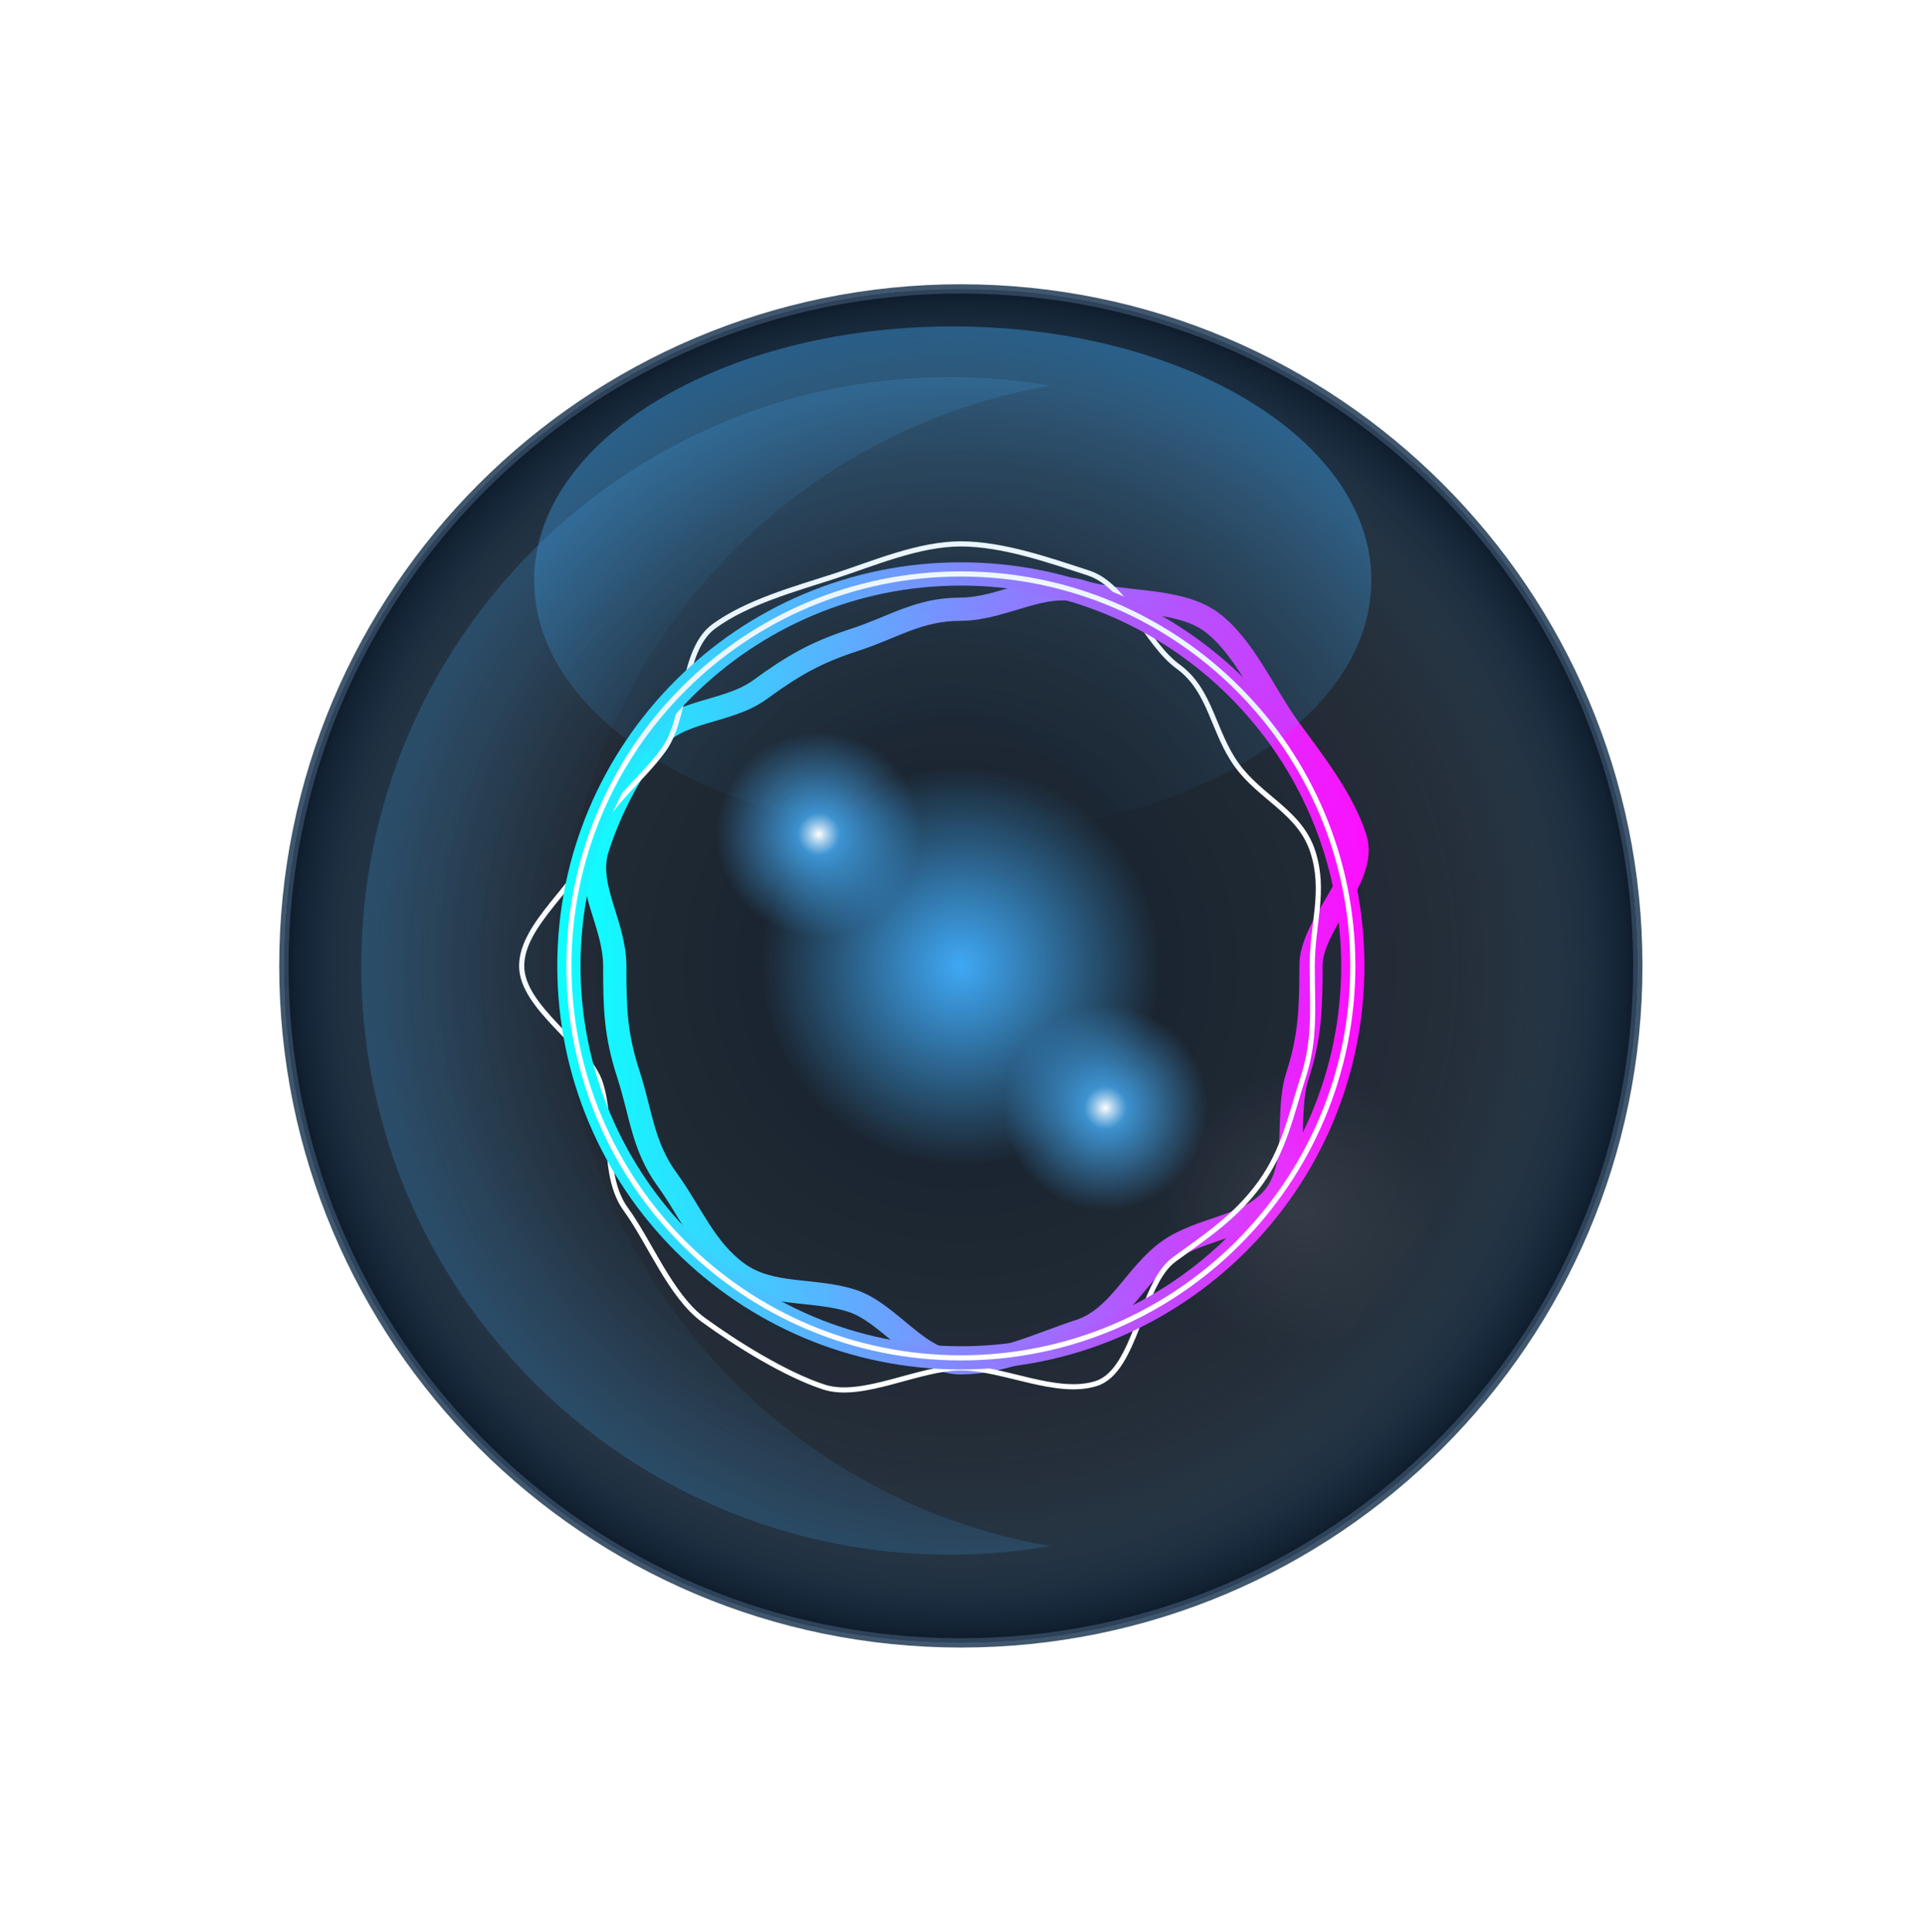 <svg width="280" height="281" viewBox="0 0 280 281" fill="none" xmlns="http://www.w3.org/2000/svg">
<g filter="url(#filter0_d_8203_24790)">
<path d="M139.76 238.96C194.144 238.96 238.23 194.873 238.23 140.49C238.23 86.106 194.144 42.02 139.76 42.02C85.377 42.02 41.29 86.106 41.29 140.49C41.29 194.873 85.377 238.96 139.76 238.96Z" fill="#151F2B"/>
<path d="M139.76 238.96C194.144 238.96 238.23 194.873 238.23 140.49C238.23 86.106 194.144 42.02 139.76 42.02C85.377 42.02 41.29 86.106 41.29 140.49C41.29 194.873 85.377 238.96 139.76 238.96Z" stroke="#41576D" stroke-width="1.35" stroke-miterlimit="10"/>
</g>
<mask id="mask0_8203_24790" style="mask-type:luminance" maskUnits="userSpaceOnUse" x="41" y="42" width="198" height="197">
<path d="M139.76 238.96C194.144 238.96 238.23 194.873 238.23 140.49C238.23 86.106 194.144 42.02 139.76 42.02C85.377 42.02 41.29 86.106 41.29 140.49C41.29 194.873 85.377 238.96 139.76 238.96Z" fill="white"/>
</mask>
<g mask="url(#mask0_8203_24790)">
<path d="M190.69 140.49C190.69 146.64 190.54 150.86 188.74 156.41C186.94 161.96 189.05 168.98 185.56 173.77C182.07 178.56 174.73 178.46 169.89 181.98C165.05 185.5 162.76 191.73 157.01 193.6C151.46 195.4 145.9 198.22 139.75 198.22C133.6 198.22 129.47 191 123.92 189.2C118.37 187.4 112.09 188.64 107.3 185.16C102.51 181.68 100.54 176.37 97.02 171.54C93.5 166.71 93.26 161.97 91.39 156.21C89.52 150.45 89.42 146.65 89.42 140.5C89.42 134.35 85.12 128.89 86.92 123.34C88.79 117.59 91.42 112.72 94.9 107.93C98.38 103.14 105.71 103.83 110.54 100.31C115.33 96.83 118.57 94.93 124.32 93.06C130.07 91.19 133.59 88.61 139.74 88.61C145.89 88.61 151.87 84.28 157.42 86.08C162.97 87.88 171.34 86.93 176.13 90.42C180.92 93.91 183.9 101.02 187.42 105.86C190.9 110.65 195.25 116.11 197.12 121.86C198.99 127.61 190.68 134.35 190.68 140.5L190.69 140.49Z" stroke="url(#paint0_linear_8203_24790)" stroke-width="3.38" stroke-miterlimit="10" stroke-linecap="round"/>
<g style="mix-blend-mode:overlay">
<path d="M190.87 140.49C190.87 146.64 191.36 151.12 189.56 156.67C187.76 162.22 186.78 167.32 183.29 172.11C179.77 176.95 175.62 179.68 170.78 183.2C165.94 186.72 165.24 199.35 159.49 201.22C153.74 203.09 145.91 198.95 139.76 198.95C133.61 198.95 125.41 203.55 119.86 201.75C114.31 199.95 107.12 195.48 102.34 192C97.56 188.52 94.55 180.74 91.03 175.9C87.51 171.06 89.19 163.28 87.32 157.53C85.52 151.98 75.88 146.64 75.88 140.49C75.88 134.34 84.26 128.59 86.06 123.04C87.93 117.29 93.03 113.86 96.52 109.07C100.04 104.23 99.03 94.6 103.86 91.08C108.69 87.56 115.59 85.68 121.35 83.81C127.11 81.94 133.61 79.11 139.76 79.11C145.91 79.11 152.78 81.54 158.32 83.34C163.86 85.14 166.58 93.47 171.37 96.96C176.16 100.45 176.4 106.47 179.92 111.31C183.4 116.1 189.08 118.09 190.95 123.85C192.82 129.61 190.87 134.33 190.87 140.48V140.49Z" stroke="white" stroke-width="0.75" stroke-miterlimit="10" stroke-linecap="round"/>
</g>
<path d="M139.76 197.5C171.246 197.5 196.77 171.976 196.77 140.49C196.77 109.004 171.246 83.48 139.76 83.48C108.274 83.48 82.75 109.004 82.75 140.49C82.75 171.976 108.274 197.5 139.76 197.5Z" stroke="url(#paint1_linear_8203_24790)" stroke-width="3.38" stroke-miterlimit="10" stroke-linecap="round"/>
<path d="M139.76 197.5C171.246 197.5 196.77 171.976 196.77 140.49C196.77 109.004 171.246 83.48 139.76 83.48C108.274 83.48 82.75 109.004 82.75 140.49C82.75 171.976 108.274 197.5 139.76 197.5Z" stroke="white" stroke-width="0.75" stroke-miterlimit="10" stroke-linecap="round"/>
<path d="M139.76 169.38C155.716 169.38 168.65 156.445 168.65 140.49C168.65 124.534 155.716 111.6 139.76 111.6C123.805 111.6 110.87 124.534 110.87 140.49C110.87 156.445 123.805 169.38 139.76 169.38Z" fill="url(#paint2_radial_8203_24790)"/>
<path style="mix-blend-mode:hard-light" d="M119.11 136.26C127.35 136.26 134.03 129.58 134.03 121.34C134.03 113.1 127.35 106.42 119.11 106.42C110.87 106.42 104.19 113.1 104.19 121.34C104.19 129.58 110.87 136.26 119.11 136.26Z" fill="url(#paint3_radial_8203_24790)"/>
<path style="mix-blend-mode:hard-light" d="M160.78 176.05C169.02 176.05 175.7 169.37 175.7 161.13C175.7 152.89 169.02 146.21 160.78 146.21C152.54 146.21 145.86 152.89 145.86 161.13C145.86 169.37 152.54 176.05 160.78 176.05Z" fill="url(#paint4_radial_8203_24790)"/>
</g>
<g opacity="0.3">
<g filter="url(#filter1_d_8203_24790)">
<path d="M139.76 238.96C194.144 238.96 238.23 194.873 238.23 140.49C238.23 86.106 194.144 42.02 139.76 42.02C85.377 42.02 41.29 86.106 41.29 140.49C41.29 194.873 85.377 238.96 139.76 238.96Z" fill="url(#paint5_radial_8203_24790)"/>
</g>
<g filter="url(#filter2_d_8203_24790)">
<path d="M139.76 238.96C194.144 238.96 238.23 194.873 238.23 140.49C238.23 86.106 194.144 42.02 139.76 42.02C85.377 42.02 41.29 86.106 41.29 140.49C41.29 194.873 85.377 238.96 139.76 238.96Z" fill="url(#paint6_radial_8203_24790)"/>
</g>
<g filter="url(#filter3_d_8203_24790)">
<path d="M139.76 238.96C194.144 238.96 238.23 194.873 238.23 140.49C238.23 86.106 194.144 42.02 139.76 42.02C85.377 42.02 41.29 86.106 41.29 140.49C41.29 194.873 85.377 238.96 139.76 238.96Z" fill="url(#paint7_radial_8203_24790)"/>
</g>
<g filter="url(#filter4_d_8203_24790)">
<path d="M139.76 238.96C194.144 238.96 238.23 194.873 238.23 140.49C238.23 86.106 194.144 42.02 139.76 42.02C85.377 42.02 41.29 86.106 41.29 140.49C41.29 194.873 85.377 238.96 139.76 238.96Z" fill="url(#paint8_radial_8203_24790)"/>
</g>
<path d="M189.15 196.06C200.201 196.06 209.16 187.101 209.16 176.05C209.16 164.999 200.201 156.04 189.15 156.04C178.099 156.04 169.14 164.999 169.14 176.05C169.14 187.101 178.099 196.06 189.15 196.06Z" fill="url(#paint9_radial_8203_24790)"/>
</g>
<path style="mix-blend-mode:screen" d="M81.76 140.49C81.76 98.17 112.45 63.03 152.79 56.1C148.04 55.28 143.17 54.85 138.19 54.85C90.89 54.85 52.55 93.19 52.55 140.49C52.55 187.79 90.89 226.13 138.19 226.13C143.17 226.13 148.05 225.7 152.79 224.88C112.45 217.95 81.76 182.81 81.76 140.49Z" fill="url(#paint10_radial_8203_24790)"/>
<path style="mix-blend-mode:screen" d="M138.58 121.34C172.209 121.34 199.47 104.806 199.47 84.41C199.47 64.014 172.209 47.48 138.58 47.48C104.951 47.48 77.69 64.014 77.69 84.41C77.69 104.806 104.951 121.34 138.58 121.34Z" fill="url(#paint11_radial_8203_24790)"/>
<defs>
<filter id="filter0_d_8203_24790" x="0.075" y="0.805" width="279.37" height="279.37" filterUnits="userSpaceOnUse" color-interpolation-filters="sRGB">
<feFlood flood-opacity="0" result="BackgroundImageFix"/>
<feColorMatrix in="SourceAlpha" type="matrix" values="0 0 0 0 0 0 0 0 0 0 0 0 0 0 0 0 0 0 127 0" result="hardAlpha"/>
<feOffset/>
<feGaussianBlur stdDeviation="20.27"/>
<feColorMatrix type="matrix" values="0 0 0 0 1 0 0 0 0 1 0 0 0 0 1 0 0 0 0.05 0"/>
<feBlend mode="normal" in2="BackgroundImageFix" result="effect1_dropShadow_8203_24790"/>
<feBlend mode="normal" in="SourceGraphic" in2="effect1_dropShadow_8203_24790" result="shape"/>
</filter>
<filter id="filter1_d_8203_24790" x="33.09" y="33.82" width="213.34" height="213.34" filterUnits="userSpaceOnUse" color-interpolation-filters="sRGB">
<feFlood flood-opacity="0" result="BackgroundImageFix"/>
<feColorMatrix in="SourceAlpha" type="matrix" values="0 0 0 0 0 0 0 0 0 0 0 0 0 0 0 0 0 0 127 0" result="hardAlpha"/>
<feOffset/>
<feGaussianBlur stdDeviation="4.1"/>
<feColorMatrix type="matrix" values="0 0 0 0 1 0 0 0 0 1 0 0 0 0 1 0 0 0 0.05 0"/>
<feBlend mode="normal" in2="BackgroundImageFix" result="effect1_dropShadow_8203_24790"/>
<feBlend mode="normal" in="SourceGraphic" in2="effect1_dropShadow_8203_24790" result="shape"/>
</filter>
<filter id="filter2_d_8203_24790" x="33.09" y="33.82" width="213.34" height="213.34" filterUnits="userSpaceOnUse" color-interpolation-filters="sRGB">
<feFlood flood-opacity="0" result="BackgroundImageFix"/>
<feColorMatrix in="SourceAlpha" type="matrix" values="0 0 0 0 0 0 0 0 0 0 0 0 0 0 0 0 0 0 127 0" result="hardAlpha"/>
<feOffset/>
<feGaussianBlur stdDeviation="4.1"/>
<feColorMatrix type="matrix" values="0 0 0 0 1 0 0 0 0 1 0 0 0 0 1 0 0 0 0.05 0"/>
<feBlend mode="normal" in2="BackgroundImageFix" result="effect1_dropShadow_8203_24790"/>
<feBlend mode="normal" in="SourceGraphic" in2="effect1_dropShadow_8203_24790" result="shape"/>
</filter>
<filter id="filter3_d_8203_24790" x="33.09" y="33.82" width="213.34" height="213.34" filterUnits="userSpaceOnUse" color-interpolation-filters="sRGB">
<feFlood flood-opacity="0" result="BackgroundImageFix"/>
<feColorMatrix in="SourceAlpha" type="matrix" values="0 0 0 0 0 0 0 0 0 0 0 0 0 0 0 0 0 0 127 0" result="hardAlpha"/>
<feOffset/>
<feGaussianBlur stdDeviation="4.1"/>
<feColorMatrix type="matrix" values="0 0 0 0 1 0 0 0 0 1 0 0 0 0 1 0 0 0 0.05 0"/>
<feBlend mode="normal" in2="BackgroundImageFix" result="effect1_dropShadow_8203_24790"/>
<feBlend mode="normal" in="SourceGraphic" in2="effect1_dropShadow_8203_24790" result="shape"/>
</filter>
<filter id="filter4_d_8203_24790" x="33.09" y="33.82" width="213.34" height="213.34" filterUnits="userSpaceOnUse" color-interpolation-filters="sRGB">
<feFlood flood-opacity="0" result="BackgroundImageFix"/>
<feColorMatrix in="SourceAlpha" type="matrix" values="0 0 0 0 0 0 0 0 0 0 0 0 0 0 0 0 0 0 127 0" result="hardAlpha"/>
<feOffset/>
<feGaussianBlur stdDeviation="4.1"/>
<feColorMatrix type="matrix" values="0 0 0 0 1 0 0 0 0 1 0 0 0 0 1 0 0 0 0.05 0"/>
<feBlend mode="normal" in2="BackgroundImageFix" result="effect1_dropShadow_8203_24790"/>
<feBlend mode="normal" in="SourceGraphic" in2="effect1_dropShadow_8203_24790" result="shape"/>
</filter>
<linearGradient id="paint0_linear_8203_24790" x1="84.8" y1="141.93" x2="199.08" y2="141.93" gradientUnits="userSpaceOnUse">
<stop stop-color="#00FFFF"/>
<stop offset="1" stop-color="#FF00FF"/>
</linearGradient>
<linearGradient id="paint1_linear_8203_24790" x1="81.05" y1="140.49" x2="198.46" y2="140.49" gradientUnits="userSpaceOnUse">
<stop stop-color="#00FFFF"/>
<stop offset="1" stop-color="#FF00FF"/>
</linearGradient>
<radialGradient id="paint2_radial_8203_24790" cx="0" cy="0" r="1" gradientUnits="userSpaceOnUse" gradientTransform="translate(139.76 140.49) scale(28.89)">
<stop stop-color="#3FA9F5"/>
<stop offset="0.21" stop-color="#3FA9F5" stop-opacity="0.8"/>
<stop offset="1" stop-color="#3FA9F5" stop-opacity="0"/>
</radialGradient>
<radialGradient id="paint3_radial_8203_24790" cx="0" cy="0" r="1" gradientUnits="userSpaceOnUse" gradientTransform="translate(119.11 121.34) scale(14.92)">
<stop stop-color="white"/>
<stop offset="0.21" stop-color="#3FA9F5" stop-opacity="0.8"/>
<stop offset="1" stop-color="#3FA9F5" stop-opacity="0"/>
</radialGradient>
<radialGradient id="paint4_radial_8203_24790" cx="0" cy="0" r="1" gradientUnits="userSpaceOnUse" gradientTransform="translate(160.78 161.13) scale(14.92)">
<stop stop-color="white"/>
<stop offset="0.21" stop-color="#3FA9F5" stop-opacity="0.8"/>
<stop offset="1" stop-color="#3FA9F5" stop-opacity="0"/>
</radialGradient>
<radialGradient id="paint5_radial_8203_24790" cx="0" cy="0" r="1" gradientUnits="userSpaceOnUse" gradientTransform="translate(139.76 140.49) scale(98.47 98.47)">
<stop offset="0.7" stop-color="white" stop-opacity="0"/>
<stop offset="0.76" stop-color="white" stop-opacity="0.02"/>
<stop offset="0.82" stop-color="white" stop-opacity="0.06"/>
<stop offset="0.88" stop-color="white" stop-opacity="0.14"/>
<stop offset="0.94" stop-color="white" stop-opacity="0.25"/>
<stop offset="0.99" stop-color="white" stop-opacity="0.38"/>
<stop offset="1" stop-color="white" stop-opacity="0.4"/>
</radialGradient>
<radialGradient id="paint6_radial_8203_24790" cx="0" cy="0" r="1" gradientUnits="userSpaceOnUse" gradientTransform="translate(139.76 140.49) scale(98.47 98.47)">
<stop stop-color="white" stop-opacity="0"/>
<stop offset="1" stop-color="white" stop-opacity="0.3"/>
</radialGradient>
<radialGradient id="paint7_radial_8203_24790" cx="0" cy="0" r="1" gradientUnits="userSpaceOnUse" gradientTransform="translate(139.76 140.49) scale(98.47 98.47)">
<stop offset="0.53" stop-color="#3FA9F5" stop-opacity="0"/>
<stop offset="0.71" stop-color="#3FA9F5" stop-opacity="0"/>
<stop offset="0.77" stop-color="#3FA9F5" stop-opacity="0.04"/>
<stop offset="0.81" stop-color="#3FA9F5" stop-opacity="0.08"/>
<stop offset="0.85" stop-color="#3FA9F5" stop-opacity="0.15"/>
<stop offset="0.88" stop-color="#3FA9F5" stop-opacity="0.24"/>
<stop offset="0.91" stop-color="#3FA9F5" stop-opacity="0.35"/>
<stop offset="0.94" stop-color="#3FA9F5" stop-opacity="0.49"/>
<stop offset="0.96" stop-color="#3FA9F5" stop-opacity="0.64"/>
<stop offset="0.98" stop-color="#3FA9F5" stop-opacity="0.81"/>
<stop offset="1" stop-color="#3FA9F5"/>
</radialGradient>
<radialGradient id="paint8_radial_8203_24790" cx="0" cy="0" r="1" gradientUnits="userSpaceOnUse" gradientTransform="translate(139.76 140.49) scale(98.47 98.47)">
<stop offset="0.53" stop-color="#00142B" stop-opacity="0"/>
<stop offset="0.78" stop-color="#00142B" stop-opacity="0.04"/>
<stop offset="0.87" stop-color="#00142B" stop-opacity="0.2"/>
<stop offset="0.93" stop-color="#00142B" stop-opacity="0.48"/>
<stop offset="0.99" stop-color="#00142B" stop-opacity="0.87"/>
<stop offset="1" stop-color="#00142B"/>
</radialGradient>
<radialGradient id="paint9_radial_8203_24790" cx="0" cy="0" r="1" gradientUnits="userSpaceOnUse" gradientTransform="translate(189.15 176.05) scale(20.01)">
<stop stop-color="white" stop-opacity="0.3"/>
<stop offset="1" stop-color="white" stop-opacity="0"/>
</radialGradient>
<radialGradient id="paint10_radial_8203_24790" cx="0" cy="0" r="1" gradientUnits="userSpaceOnUse" gradientTransform="translate(144.18 140.81) scale(208.31 208.31)">
<stop offset="0.29" stop-color="#3FA9F5" stop-opacity="0"/>
<stop offset="0.36" stop-color="#3FA9F5" stop-opacity="0.11"/>
<stop offset="0.53" stop-color="#3FA9F5" stop-opacity="0.35"/>
<stop offset="0.68" stop-color="#3FA9F5" stop-opacity="0.55"/>
<stop offset="0.82" stop-color="#3FA9F5" stop-opacity="0.68"/>
<stop offset="0.93" stop-color="#3FA9F5" stop-opacity="0.77"/>
<stop offset="1" stop-color="#3FA9F5" stop-opacity="0.8"/>
</radialGradient>
<radialGradient id="paint11_radial_8203_24790" cx="0" cy="0" r="1" gradientUnits="userSpaceOnUse" gradientTransform="translate(138.24 130.63) scale(96.11 96.11)">
<stop stop-color="#3FA9F5" stop-opacity="0"/>
<stop offset="0.24" stop-color="#3FA9F5" stop-opacity="0.01"/>
<stop offset="0.4" stop-color="#3FA9F5" stop-opacity="0.05"/>
<stop offset="0.54" stop-color="#3FA9F5" stop-opacity="0.11"/>
<stop offset="0.67" stop-color="#3FA9F5" stop-opacity="0.2"/>
<stop offset="0.79" stop-color="#3FA9F5" stop-opacity="0.31"/>
<stop offset="0.9" stop-color="#3FA9F5" stop-opacity="0.45"/>
<stop offset="1" stop-color="#3FA9F5" stop-opacity="0.6"/>
</radialGradient>
</defs>
</svg>
